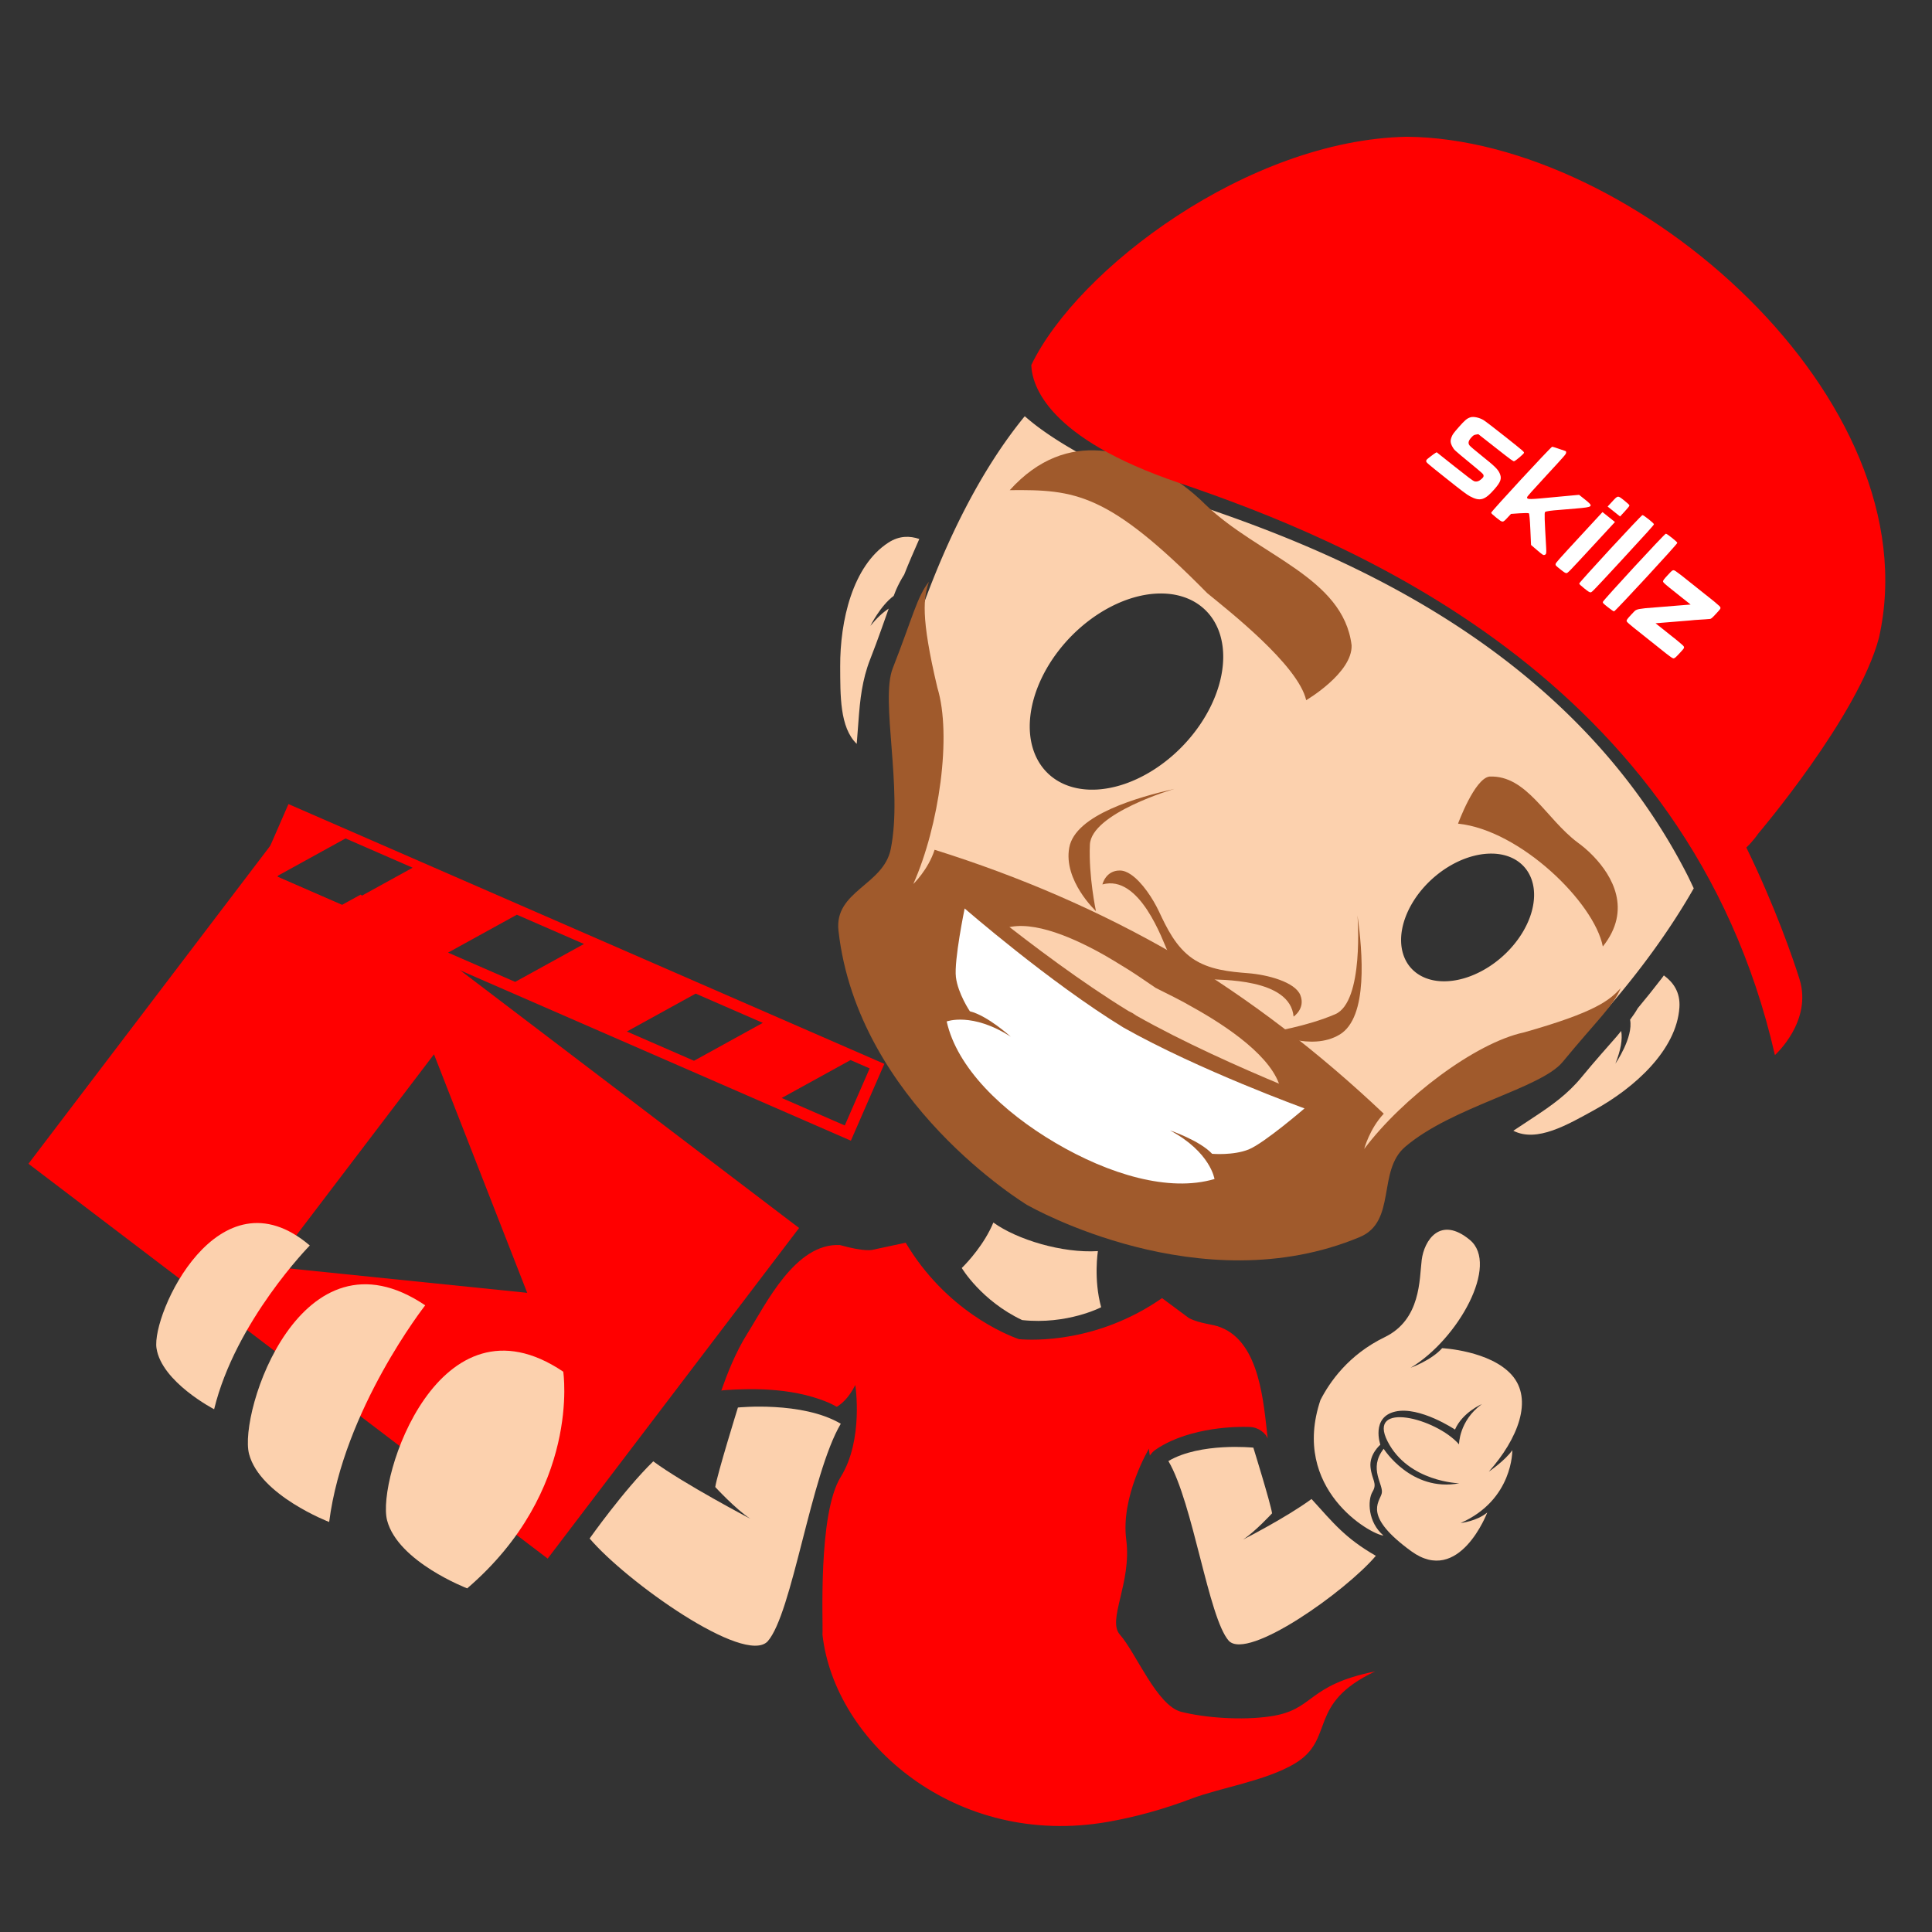 <?xml version="1.0" encoding="UTF-8" standalone="no"?>
<!-- Created with Inkscape (http://www.inkscape.org/) -->

<svg
   xmlns:dc="http://purl.org/dc/elements/1.1/"
   xmlns:cc="http://creativecommons.org/ns#"
   xmlns:rdf="http://www.w3.org/1999/02/22-rdf-syntax-ns#"
   xmlns:svg="http://www.w3.org/2000/svg"
   xmlns="http://www.w3.org/2000/svg"
   xmlns:sodipodi="http://sodipodi.sourceforge.net/DTD/sodipodi-0.dtd"
   xmlns:inkscape="http://www.inkscape.org/namespaces/inkscape"
   width="400"
   height="400"
   viewBox="0 0 105.833 105.833"
   version="1.1"
   id="svg15453"
   inkscape:export-filename="/home/probe/Work/Qtox/Mikeyslice/skillz-strategy-page.png"
   inkscape:export-xdpi="96"
   inkscape:export-ydpi="96"
   sodipodi:docname="videos.svg"
   inkscape:version="0.92.4 (5da689c313, 2019-01-14)">
  <rect x="0" y="0" width="105.833" height="105.833" fill="#333333" stroke="none"/>
  <defs
     id="defs15447" />
  <sodipodi:namedview
     id="base"
     pagecolor="#1e1e1e"
     bordercolor="#666666"
     borderopacity="1.0"
     inkscape:pageopacity="0.0"
     inkscape:pageshadow="2"
     inkscape:zoom="1.979899"
     inkscape:cx="222.42708"
     inkscape:cy="199.09202"
     inkscape:document-units="mm"
     inkscape:current-layer="layer1"
     showgrid="false"
     units="px"
     inkscape:pagecheckerboard="true"
     borderlayer="true"
     inkscape:showpageshadow="false"
     inkscape:window-width="1920"
     inkscape:window-height="1028"
     inkscape:window-x="0"
     inkscape:window-y="0"
     inkscape:window-maximized="1"
     inkscape:snap-global="false" />
  <g
     inkscape:label="Layer 1"
     inkscape:groupmode="layer"
     id="layer1"
     transform="translate(0,-191.167)">
    <g
       id="g7838"
       transform="matrix(1.138,0,0,1.138,-12.475,-37.657)">
      <path
         sodipodi:nodetypes="ccccccccsccccccccssscsssccccccccccccccccccccc"
         inkscape:connector-curvature="0"
         id="path2526"
         d="m 54.556,260.895 -1.569,0.337 c 0,0 -0.338,0.129 -1.596,-0.225 -2.154,-0.104 -3.568,2.856 -4.453,4.26 -0.578,0.918 -0.983,1.973 -1.254,2.745 0.031,-0.006 0.063,-0.011 0.095,-0.014 0,0 0.234,-0.021 0.588,-0.036 h 0.002 c 0.269,-0.01 0.613,-0.022 1.006,-0.015 0.393,0.006 0.836,0.03 1.303,0.088 0.233,0.029 0.472,0.067 0.714,0.116 0.242,0.049 0.486,0.109 0.729,0.182 0.243,0.073 0.486,0.159 0.725,0.261 0.135,0.057 0.264,0.132 0.396,0.199 0.179,-0.108 0.547,-0.365 0.891,-1.048 0,0 0.412,2.634 -0.701,4.424 -1.113,1.791 -0.84,7.072 -0.879,7.591 0.571,5.163 6.394,10.303 13.742,9.012 1.306,-0.229 2.66,-0.599 4.041,-1.123 1.358,-0.515 3.547,-0.848 4.938,-1.674 2.007,-1.192 0.546,-2.87 3.883,-4.444 -3.341,0.671 -2.889,1.846 -5.041,2.163 -1.383,0.204 -3.153,0.07 -4.294,-0.218 -1.173,-0.296 -2.182,-2.85 -2.952,-3.715 -0.63,-0.707 0.578,-2.484 0.305,-4.574 -0.273,-2.091 1.096,-4.382 1.096,-4.382 -0.002,0.121 0.024,0.227 0.041,0.338 0.07,-0.107 0.16,-0.205 0.272,-0.283 0.244,-0.169 0.491,-0.3 0.728,-0.41 0.004,-0.002 0.007,-0.002 0.011,-0.006 0.221,-0.1 0.445,-0.185 0.669,-0.258 0.224,-0.073 0.448,-0.133 0.668,-0.184 0.438,-0.101 0.857,-0.161 1.221,-0.196 0.364,-0.035 0.673,-0.045 0.89,-0.047 0.218,-0.002 0.345,0.006 0.345,0.006 0.102,0.002 0.202,0.021 0.296,0.053 0.094,0.032 0.182,0.077 0.263,0.133 0.08,0.057 0.152,0.125 0.214,0.202 0.039,0.05 0.066,0.11 0.095,0.167 -0.199,-1.719 -0.372,-4.6 -2.25,-5.346 -0.391,-0.171 -0.989,-0.163 -1.546,-0.455 l -1.289,-0.956 c -3.116,2.166 -6.226,2.033 -6.889,1.975 -0.628,-0.222 -3.513,-1.385 -5.454,-4.647 z"
         style="opacity:1;vector-effect:none;fill:#ff0000;fill-opacity:1;stroke:none;stroke-width:0.145;stroke-linecap:butt;stroke-linejoin:miter;stroke-miterlimit:4;stroke-dasharray:none;stroke-dashoffset:0;stroke-opacity:1" />
      <path
         sodipodi:nodetypes="cccccc"
         inkscape:connector-curvature="0"
         id="path2409-3"
         d="m 57.258,262.112 c 0,0 0.936,1.575 2.907,2.507 2.167,0.233 3.803,-0.618 3.803,-0.618 -0.373,-1.355 -0.157,-2.702 -0.157,-2.702 -1.712,0.108 -3.89,-0.551 -5.032,-1.375 -0.425,1.032 -1.237,1.913 -1.522,2.189 z"
         style="opacity:1;vector-effect:none;fill:#fcd1ae;fill-opacity:1;stroke:none;stroke-width:0.331;stroke-linecap:butt;stroke-linejoin:miter;stroke-miterlimit:4;stroke-dasharray:none;stroke-dashoffset:0;stroke-opacity:1" />
      <path
         sodipodi:nodetypes="csccccccccccccccccccccccc"
         inkscape:connector-curvature="0"
         id="path2419-5"
         d="m 74.527,268.462 c 0.435,-0.849 1.341,-2.173 3.09,-3.021 1.749,-0.848 1.665,-2.789 1.781,-3.719 0.117,-0.93 0.886,-2.148 2.318,-0.961 1.432,1.186 -0.559,4.776 -2.847,6.152 0,0 0.989,-0.354 1.513,-0.942 0,0 2.309,0.116 3.352,1.292 1.042,1.177 0.297,3.072 -1.107,4.653 0,0 0.778,-0.527 1.132,-1.034 0,0 0.049,2.387 -2.488,3.506 0,0 0.765,-0.078 1.283,-0.507 0,0 -1.346,3.548 -3.661,1.863 -2.315,-1.685 -1.551,-2.329 -1.424,-2.764 0.127,-0.434 -0.664,-1.187 0.098,-2.166 0,0 1.319,2.097 3.639,1.662 0,0 -2.446,-0.06 -3.45,-2.016 -1.003,-1.956 2.32,-1.132 3.438,0.141 0,0 -0.003,-1.133 1.1,-1.938 0,0 -0.934,0.398 -1.294,1.226 0,0 -1.705,-1.138 -2.879,-0.865 -1.174,0.273 -0.714,1.594 -0.714,1.594 0,0 -0.54,0.456 -0.474,1.08 0.065,0.624 0.344,0.772 0.098,1.183 -0.247,0.41 -0.226,1.471 0.526,2.109 -0.6,-0.039 -4.482,-2.23 -3.03,-6.531 z"
         style="opacity:1;vector-effect:none;fill:#fcd1ae;fill-opacity:1;stroke:none;stroke-width:0.504;stroke-linecap:butt;stroke-linejoin:miter;stroke-miterlimit:4;stroke-dasharray:none;stroke-dashoffset:0;stroke-opacity:1" />
      <path
         sodipodi:nodetypes="cccccccc"
         inkscape:connector-curvature="0"
         id="path2421-3"
         d="m 46.483,268.828 c 0,0 -1.003,3.229 -1.091,3.827 0,0 0.98,1.067 1.692,1.53 0,0 -3.196,-1.677 -4.676,-2.766 -1.417,1.381 -3.063,3.713 -3.063,3.713 1.749,2.064 7.443,6.119 8.567,4.955 1.191,-1.343 2.077,-8.029 3.522,-10.478 -1.861,-1.099 -4.951,-0.781 -4.951,-0.781 z"
         style="opacity:1;vector-effect:none;fill:#fcd1ae;fill-opacity:1;stroke:none;stroke-width:0.587;stroke-linecap:butt;stroke-linejoin:miter;stroke-miterlimit:4;stroke-dasharray:none;stroke-dashoffset:0;stroke-opacity:1" />
      <path
         inkscape:connector-curvature="0"
         id="path2520-5"
         d="m 83.807,255.505 c 1.135,0.582 2.609,-0.289 3.916,-1.008 1.912,-1.053 3.945,-2.875 4.08,-4.929 0.048,-0.728 -0.295,-1.21 -0.749,-1.54 -0.037,0.049 -0.072,0.102 -0.11,0.15 -0.38,0.495 -0.765,0.973 -1.147,1.431 -0.106,0.189 -0.234,0.369 -0.369,0.552 0.166,0.85 -0.707,2.115 -0.707,2.115 0.262,-0.656 0.35,-1.181 0.279,-1.574 -0.078,0.092 -0.141,0.176 -0.227,0.275 -0.439,0.506 -0.99,1.111 -1.689,1.96 -0.167,0.203 -0.341,0.39 -0.521,0.564 -0.18,0.175 -0.367,0.337 -0.56,0.492 -0.386,0.31 -0.798,0.59 -1.234,0.877 -0.303,0.199 -0.634,0.418 -0.962,0.636 z"
         style="opacity:1;vector-effect:none;fill:#fcd1ae;fill-opacity:1;stroke:none;stroke-width:0.422;stroke-linecap:butt;stroke-linejoin:miter;stroke-miterlimit:4;stroke-dasharray:none;stroke-dashoffset:0;stroke-opacity:1" />
      <path
         inkscape:connector-curvature="0"
         id="path2514-6"
         d="m 55.216,227.02 c -0.457,-0.155 -0.962,-0.167 -1.489,0.174 -1.729,1.117 -2.332,3.78 -2.321,5.962 0.007,1.375 -0.028,2.936 0.796,3.727 0.029,-0.374 0.059,-0.755 0.084,-1.101 0.038,-0.521 0.082,-1.017 0.165,-1.505 0.042,-0.244 0.093,-0.487 0.157,-0.729 0.065,-0.242 0.143,-0.485 0.239,-0.73 0.407,-1.039 0.664,-1.81 0.894,-2.445 -0.278,0.18 -0.572,0.45 -0.881,0.83 0,0 0.481,-0.971 1.122,-1.444 0.039,-0.096 0.078,-0.209 0.118,-0.299 0.116,-0.26 0.24,-0.496 0.387,-0.724 0.218,-0.561 0.475,-1.14 0.727,-1.716 z"
         style="opacity:1;vector-effect:none;fill:#fcd1ae;fill-opacity:1;stroke:none;stroke-width:0.422;stroke-linecap:butt;stroke-linejoin:miter;stroke-miterlimit:4;stroke-dasharray:none;stroke-dashoffset:0;stroke-opacity:1" />
      <path
         transform="matrix(0.265,0,0,0.265,0,191.167)"
         id="path2506-2"
         d="m 227.508,112.998 c -8.251,10.063 -14.272,22.904 -18.408,34.229 -3.106,21.88 -2.944,28.597 -3.201,37.49 0.175,8.973 -4.306,25.036 3.828,42.02 12.21,24.049 31.981,32.041 52.914,31.094 18.795,-1.159 18.387,-3.013 26.311,-7.227 7.644,-4.552 8.629,-12.87 44.594,-30.252 5.405,-6.258 10.959,-13.668 15.484,-21.598 -0.416,-0.865 -0.816,-1.747 -1.25,-2.592 -0.802,-1.562 -1.633,-3.089 -2.492,-4.582 -0.86,-1.493 -1.749,-2.952 -2.662,-4.379 -0.913,-1.427 -1.851,-2.82 -2.814,-4.182 -1.926,-2.723 -3.947,-5.317 -6.047,-7.789 -2.099,-2.472 -4.278,-4.822 -6.518,-7.057 -2.239,-2.235 -4.54,-4.354 -6.885,-6.365 -2.345,-2.011 -4.735,-3.914 -7.152,-5.715 -2.418,-1.8 -4.862,-3.498 -7.318,-5.102 -2.456,-1.603 -4.925,-3.112 -7.387,-4.531 -2.462,-1.42 -4.916,-2.75 -7.35,-4 -2.433,-1.25 -4.844,-2.419 -7.215,-3.512 -2.371,-1.093 -4.703,-2.109 -6.979,-3.059 -2.276,-0.949 -4.496,-1.831 -6.643,-2.65 -4.293,-1.639 -8.292,-3.031 -11.865,-4.23 -0.913,-0.314 -2.336,-0.821 -4.105,-1.498 -1.769,-0.677 -3.884,-1.526 -6.178,-2.52 -2.294,-0.994 -4.767,-2.134 -7.254,-3.398 -2.487,-1.264 -4.988,-2.651 -7.336,-4.139 -1.174,-0.744 -2.31,-1.512 -3.387,-2.303 -0.953,-0.7 -1.839,-1.422 -2.686,-2.154 z m 25.318,32.209 a 14.207,20.604 43.882 0 1 1.582,0.152 14.207,20.604 43.882 0 1 1.498,0.332 14.207,20.604 43.882 0 1 1.398,0.502 14.207,20.604 43.882 0 1 1.287,0.672 14.207,20.604 43.882 0 1 1.158,0.834 14.207,20.604 43.882 0 1 0.738,0.682 14.207,20.604 43.882 0 1 0.92,1.088 14.207,20.604 43.882 0 1 0.764,1.225 14.207,20.604 43.882 0 1 0.604,1.346 14.207,20.604 43.882 0 1 0.434,1.457 14.207,20.604 43.882 0 1 0.264,1.551 14.207,20.604 43.882 0 1 0.088,1.631 14.207,20.604 43.882 0 1 -0.088,1.695 14.207,20.604 43.882 0 1 -0.262,1.74 14.207,20.604 43.882 0 1 -0.434,1.77 14.207,20.604 43.882 0 1 -0.602,1.781 14.207,20.604 43.882 0 1 -0.764,1.775 14.207,20.604 43.882 0 1 -0.918,1.75 14.207,20.604 43.882 0 1 -1.062,1.709 14.207,20.604 43.882 0 1 -1.197,1.648 14.207,20.604 43.882 0 1 -1.32,1.576 14.207,20.604 43.882 0 1 -0.998,1.059 14.207,20.604 43.882 0 1 -1.498,1.41 14.207,20.604 43.882 0 1 -1.582,1.293 14.207,20.604 43.882 0 1 -1.648,1.166 14.207,20.604 43.882 0 1 -1.703,1.025 14.207,20.604 43.882 0 1 -1.736,0.875 14.207,20.604 43.882 0 1 -1.754,0.717 14.207,20.604 43.882 0 1 -1.754,0.549 14.207,20.604 43.882 0 1 -1.738,0.377 14.207,20.604 43.882 0 1 -1.701,0.203 14.207,20.604 43.882 0 1 -1.65,0.023 14.207,20.604 43.882 0 1 -1.582,-0.154 14.207,20.604 43.882 0 1 -1.498,-0.33 14.207,20.604 43.882 0 1 -1.4,-0.502 14.207,20.604 43.882 0 1 -1.285,-0.672 14.207,20.604 43.882 0 1 -1.16,-0.832 14.207,20.604 43.882 0 1 -0.738,-0.684 14.207,20.604 43.882 0 1 -0.918,-1.088 14.207,20.604 43.882 0 1 -0.766,-1.225 14.207,20.604 43.882 0 1 -0.602,-1.346 14.207,20.604 43.882 0 1 -0.436,-1.457 14.207,20.604 43.882 0 1 -0.264,-1.551 14.207,20.604 43.882 0 1 -0.088,-1.631 14.207,20.604 43.882 0 1 0.088,-1.695 14.207,20.604 43.882 0 1 0.262,-1.74 14.207,20.604 43.882 0 1 0.434,-1.77 14.207,20.604 43.882 0 1 0.602,-1.781 14.207,20.604 43.882 0 1 0.764,-1.775 14.207,20.604 43.882 0 1 0.918,-1.75 14.207,20.604 43.882 0 1 1.062,-1.709 14.207,20.604 43.882 0 1 1.197,-1.648 14.207,20.604 43.882 0 1 1.318,-1.574 14.207,20.604 43.882 0 1 1.002,-1.062 14.207,20.604 43.882 0 1 1.498,-1.41 14.207,20.604 43.882 0 1 1.58,-1.293 14.207,20.604 43.882 0 1 1.65,-1.166 14.207,20.604 43.882 0 1 1.703,-1.025 14.207,20.604 43.882 0 1 1.736,-0.875 14.207,20.604 43.882 0 1 1.754,-0.717 14.207,20.604 43.882 0 1 1.754,-0.549 14.207,20.604 43.882 0 1 1.738,-0.377 14.207,20.604 43.882 0 1 1.701,-0.201 14.207,20.604 43.882 0 1 1.65,-0.023 z m 59.803,47.242 a 9.507,13.787 48.278 0 1 0.775,0.059 9.507,13.787 48.278 0 1 1.049,0.182 9.507,13.787 48.278 0 1 0.984,0.295 9.507,13.787 48.278 0 1 0.908,0.406 9.507,13.787 48.278 0 1 0.826,0.512 9.507,13.787 48.278 0 1 0.732,0.613 9.507,13.787 48.278 0 1 0.633,0.709 9.507,13.787 48.278 0 1 0.385,0.555 9.507,13.787 48.278 0 1 0.449,0.854 9.507,13.787 48.278 0 1 0.336,0.928 9.507,13.787 48.278 0 1 0.219,0.992 9.507,13.787 48.278 0 1 0.098,1.049 9.507,13.787 48.278 0 1 -0.023,1.092 9.507,13.787 48.278 0 1 -0.143,1.125 9.507,13.787 48.278 0 1 -0.262,1.148 9.507,13.787 48.278 0 1 -0.377,1.158 9.507,13.787 48.278 0 1 -0.492,1.158 9.507,13.787 48.278 0 1 -0.598,1.145 9.507,13.787 48.278 0 1 -0.701,1.121 9.507,13.787 48.278 0 1 -0.795,1.086 9.507,13.787 48.278 0 1 -0.881,1.041 9.507,13.787 48.278 0 1 -0.959,0.984 9.507,13.787 48.278 0 1 -1.029,0.918 9.507,13.787 48.278 0 1 -0.762,0.604 9.507,13.787 48.278 0 1 -1.121,0.783 9.507,13.787 48.278 0 1 -1.16,0.695 9.507,13.787 48.278 0 1 -1.188,0.598 9.507,13.787 48.278 0 1 -1.203,0.498 9.507,13.787 48.278 0 1 -1.207,0.389 9.507,13.787 48.278 0 1 -1.199,0.279 9.507,13.787 48.278 0 1 -1.178,0.164 9.507,13.787 48.278 0 1 -1.148,0.051 9.507,13.787 48.278 0 1 -1.104,-0.066 9.507,13.787 48.278 0 1 -1.047,-0.182 9.507,13.787 48.278 0 1 -0.984,-0.295 9.507,13.787 48.278 0 1 -0.91,-0.406 9.507,13.787 48.278 0 1 -0.824,-0.512 9.507,13.787 48.278 0 1 -0.732,-0.613 9.507,13.787 48.278 0 1 -0.635,-0.707 9.507,13.787 48.278 0 1 -0.385,-0.555 9.507,13.787 48.278 0 1 -0.449,-0.855 9.507,13.787 48.278 0 1 -0.334,-0.928 9.507,13.787 48.278 0 1 -0.219,-0.992 9.507,13.787 48.278 0 1 -0.098,-1.049 9.507,13.787 48.278 0 1 0.021,-1.092 9.507,13.787 48.278 0 1 0.143,-1.125 9.507,13.787 48.278 0 1 0.262,-1.148 9.507,13.787 48.278 0 1 0.379,-1.158 9.507,13.787 48.278 0 1 0.49,-1.156 9.507,13.787 48.278 0 1 0.6,-1.146 9.507,13.787 48.278 0 1 0.699,-1.121 9.507,13.787 48.278 0 1 0.795,-1.086 9.507,13.787 48.278 0 1 0.883,-1.041 9.507,13.787 48.278 0 1 0.959,-0.984 9.507,13.787 48.278 0 1 1.027,-0.916 9.507,13.787 48.278 0 1 1.086,-0.844 9.507,13.787 48.278 0 1 1.133,-0.758 9.507,13.787 48.278 0 1 1.17,-0.668 9.507,13.787 48.278 0 1 1.193,-0.57 9.507,13.787 48.278 0 1 1.207,-0.465 9.507,13.787 48.278 0 1 1.205,-0.357 9.507,13.787 48.278 0 1 1.195,-0.246 9.507,13.787 48.278 0 1 1.17,-0.131 9.507,13.787 48.278 0 1 1.135,-0.016 z"
         style="opacity:1;vector-effect:none;fill:#fcd1ae;fill-opacity:1;stroke:none;stroke-width:1.76;stroke-linecap:butt;stroke-linejoin:miter;stroke-miterlimit:4;stroke-dasharray:none;stroke-dashoffset:0;stroke-opacity:1"
         inkscape:connector-curvature="0" />
      <path
         inkscape:connector-curvature="0"
         id="path2437-9"
         d="m 55.679,229.078 c -0.573,0.717 -0.776,1.696 -1.744,4.167 -0.607,1.549 0.495,5.78 -0.096,8.703 -0.353,1.745 -2.732,2.014 -2.515,3.934 0.931,8.258 9.011,13.154 9.087,13.201 l 0.007,0.003 0.007,0.003 c 1.58e-4,9e-5 0.011,0.006 0.012,0.007 0,0 5.29e-4,2.6e-4 0.001,5.3e-4 0.001,0.001 0.011,0.006 0.011,0.006 l 0.007,0.003 0.007,0.003 c 0.078,0.044 8.288,4.72 15.954,1.514 1.782,-0.745 0.83,-3.184 2.182,-4.341 2.265,-1.939 6.529,-2.806 7.586,-4.09 1.687,-2.048 2.444,-2.701 2.791,-3.551 -0.535,0.587 -1.216,1.159 -4.659,2.132 -2.346,0.502 -5.848,3.159 -7.687,5.61 0,0 0.252,-0.963 0.941,-1.698 -3.103,-2.942 -6.452,-5.521 -10.042,-7.658 -5.29e-4,-2.6e-4 -0.001,-5.3e-4 -0.001,-0.001 -3.615,-2.096 -7.497,-3.767 -11.577,-5.045 -0.307,0.959 -1.026,1.648 -1.026,1.648 1.246,-2.8 1.863,-7.152 1.16,-9.446 -0.826,-3.481 -0.657,-4.355 -0.405,-5.108 z m 8.614,18.075 c 0.223,0.129 0.437,0.258 0.638,0.384 0.542,0.318 1.101,0.713 1.657,1.089 5.3e-4,2.7e-4 0.001,5.3e-4 0.001,0.001 0.599,0.303 1.216,0.599 1.758,0.917 1.657,0.918 3.929,2.432 4.265,3.982 0.537,2.48 -2.139,2.185 -3.986,2.809 -1.844,0.622 -3.624,0.941 -6.199,-0.567 l -0.013,-0.009 c -0.004,-0.002 -0.006,-0.005 -0.01,-0.008 -2.65e-4,-1.9e-4 -2.65e-4,-2.2e-4 -0.001,-5.3e-4 -0.004,-0.002 -0.007,-0.002 -0.013,-0.005 l -0.013,-0.009 c -2.571,-1.516 -3.159,-3.226 -3.512,-5.14 -0.355,-1.917 -1.914,-4.111 0.514,-4.849 1.328,-0.404 3.353,0.501 4.916,1.404 z"
         style="opacity:1;vector-effect:none;fill:#a05a2c;fill-opacity:1;stroke:none;stroke-width:0.301;stroke-linecap:butt;stroke-linejoin:miter;stroke-miterlimit:4;stroke-dasharray:none;stroke-dashoffset:0;stroke-opacity:1"
         sodipodi:nodetypes="ccccccccccccccccccccccccccccccccccccccccccc" />
      <path
         sodipodi:nodetypes="cccccccc"
         inkscape:connector-curvature="0"
         id="path2439-1"
         d="m 67.564,224.189 c -1.937,-1.333 -5.192,-2.625 -7.996,0.481 3.16,-0.032 4.734,0.117 9.511,4.962 0.988,0.813 4.37,3.451 4.758,5.148 0,0 2.231,-1.308 2.186,-2.643 -0.4,-3.28 -4.486,-4.316 -7.027,-6.764 -0.287,-0.292 -0.786,-0.741 -1.432,-1.185 z"
         style="opacity:1;vector-effect:none;fill:#a05a2c;fill-opacity:1;stroke:none;stroke-width:0.188;stroke-linecap:butt;stroke-linejoin:miter;stroke-miterlimit:4;stroke-dasharray:none;stroke-dashoffset:0;stroke-opacity:1" />
      <g
         transform="matrix(0.838,0.493,-0.493,0.838,126.726,-168.909)"
         id="g2447-2">
        <g
           id="g2445-7">
          <path
             inkscape:connector-curvature="0"
             id="path2441-0"
             d="m 151.763,401.821 c 1.88,8.696 7.977,9.78 12.097,9.574 0.074,1e-5 0.158,-0.021 0.233,-0.023 0.075,0.002 0.16,0.024 0.234,0.024 4.119,0.206 10.216,-0.879 12.097,-9.575 0,0 -6.765,1.263 -12.092,1.357 -0.003,5e-5 -0.007,-3.6e-4 -0.011,-3.2e-4 -0.073,-9.5e-4 -0.153,-0.012 -0.226,-0.013 -0.074,9.5e-4 -0.154,0.012 -0.227,0.014 -0.004,-4e-5 -0.009,-2.2e-4 -0.011,-3.2e-4 -5.327,-0.095 -12.092,-1.357 -12.092,-1.357 z"
             style="opacity:1;vector-effect:none;fill:#a05a2c;fill-opacity:1;stroke:none;stroke-width:0.55;stroke-linecap:butt;stroke-linejoin:miter;stroke-miterlimit:4;stroke-dasharray:none;stroke-dashoffset:0;stroke-opacity:1" />
          <path
             sodipodi:nodetypes="cccccscccccccccc"
             inkscape:connector-curvature="0"
             id="path2443-9"
             d="m 154.305,402.914 c 0,0 0.848,2.494 1.351,3.15 0.503,0.655 1.453,1.107 1.453,1.107 0.87,-0.259 2.385,0.059 2.385,0.059 -2.276,-0.093 -3.119,0.957 -3.119,0.957 1.605,1.719 4.629,2.451 7.692,2.451 3.063,-2e-5 6.086,-0.732 7.691,-2.451 0,0 -0.842,-1.05 -3.119,-0.957 0,0 1.515,-0.318 2.385,-0.059 0,0 0.952,-0.453 1.454,-1.108 0.502,-0.656 1.35,-3.149 1.35,-3.149 0,0 -5.457,1.018 -9.755,1.095 -0.003,3e-5 -0.008,-4.2e-4 -0.011,-3.2e-4 -4.8e-4,-3e-5 -9.6e-4,3.5e-4 -9.6e-4,3.8e-4 -4.298,-0.076 -9.755,-1.095 -9.755,-1.095 z"
             style="opacity:1;vector-effect:none;fill:#ffffff;fill-opacity:1;stroke:none;stroke-width:0.444;stroke-linecap:butt;stroke-linejoin:miter;stroke-miterlimit:4;stroke-dasharray:none;stroke-dashoffset:0;stroke-opacity:1" />
        </g>
      </g>
      <path
         style="opacity:1;vector-effect:none;fill:#a05a2c;fill-opacity:1;stroke:none;stroke-width:0.102;stroke-linecap:butt;stroke-linejoin:miter;stroke-miterlimit:4;stroke-dasharray:none;stroke-dashoffset:0;stroke-opacity:1"
         d="m 87.672,242.301 c 0.886,0.923 1.865,2.558 0.444,4.336 -0.41,-2.117 -3.977,-5.606 -6.969,-5.914 0,0 0.794,-2.174 1.514,-2.267 1.797,-0.073 2.711,2.03 4.249,3.179 0.182,0.129 0.467,0.357 0.762,0.665 z"
         id="path2449-3"
         inkscape:connector-curvature="0"
         sodipodi:nodetypes="ccccccc" />
      <g
         style="fill:#d38d5f;fill-opacity:1"
         transform="matrix(1.493,1.032,-1.032,1.493,418.237,-274.226)"
         id="g2453-6">
        <path
           sodipodi:nodetypes="ccccccccccccccccccccccc"
           inkscape:connector-curvature="0"
           id="path2451-0"
           d="m 1.835,342.518 c -0.659,0.72 -1.775,2.058 -1.41,2.869 0.365,0.811 1.541,0.984 1.541,0.984 0,0 -0.689,-0.649 -1.135,-1.359 -0.446,-0.71 1.004,-2.494 1.004,-2.494 z m 5.9,0 c 0,0 1.451,1.784 1.005,2.494 -0.446,0.71 -1.136,1.359 -1.136,1.359 0,0 1.176,-0.173 1.541,-0.984 0.365,-0.811 -0.751,-2.149 -1.41,-2.869 z m -5.558,2.527 c -0.118,0 -0.223,0.025 -0.301,0.078 -0.314,0.213 -0.172,0.568 -0.172,0.568 0.659,-0.791 2.16,0.314 2.464,0.497 0.257,0.154 0.524,0.165 0.618,0.165 0.095,3e-5 0.361,-0.01 0.617,-0.165 0.304,-0.183 1.806,-1.287 2.465,-0.497 0,0 0.141,-0.355 -0.173,-0.568 -0.314,-0.213 -1.034,0.051 -1.47,0.305 -0.417,0.242 -0.901,0.518 -1.439,0.52 -0.539,0 -1.023,-0.277 -1.44,-0.52 -0.327,-0.19 -0.813,-0.387 -1.169,-0.383 z"
           style="opacity:1;vector-effect:none;fill:#a05a2c;fill-opacity:1;stroke:none;stroke-width:0.502;stroke-linecap:butt;stroke-linejoin:miter;stroke-miterlimit:4;stroke-dasharray:none;stroke-dashoffset:0;stroke-opacity:1" />
      </g>
      <g
         style="fill:#37c736;fill-opacity:1"
         transform="matrix(0.934,0.376,-0.376,0.934,-32.934,-285.601)"
         id="g2461-6">
        <path
           style="opacity:1;vector-effect:none;fill:#ff0000;fill-opacity:1;stroke:none;stroke-width:1.214;stroke-linecap:butt;stroke-linejoin:miter;stroke-miterlimit:4;stroke-dasharray:none;stroke-dashoffset:0;stroke-opacity:1"
           d="m 1121.9,2807.316 c -59.682,1.423 -123.67,50.172 -140.957,86.445 0.28,7.696 6.198,27.507 55.607,44.09 62.793,21.074 192.105,71.972 225.246,214.607 0,0 14.193,-12.729 9.135,-28.662 -2.41,-7.592 -9.191,-27.097 -20.178,-49.426 2.518,-2.353 4.449,-5.24 4.449,-5.24 0,0 37.511,-44.367 45.182,-73.898 19.814,-89.708 -92.521,-187.575 -178.484,-187.916 z"
           transform="matrix(0.118,-0.047,0.047,0.118,21.453,134.535)"
           id="path2459"
           inkscape:connector-curvature="0"
           sodipodi:nodetypes="ccccccccc" />
      </g>
      <g
         transform="matrix(0.167,0.133,-0.157,0.17,184.576,171.84)"
         id="g2479-2">
        <path
           inkscape:connector-curvature="0"
           id="path2465-6"
           d="m -176.614,437.903 c -0.069,0.005 -0.156,0.035 -0.287,0.086 -0.206,0.08 -0.855,0.302 -1.441,0.494 -0.587,0.191 -1.13,0.397 -1.207,0.458 -0.2,0.157 -0.206,18.493 -0.006,18.693 0.091,0.091 0.614,0.135 1.62,0.135 1.873,0 1.835,0.029 1.844,-1.439 l 0.007,-1.086 1.329,-1.207 c 0.754,-0.685 1.425,-1.207 1.552,-1.207 0.14,0 1.157,0.914 2.718,2.441 l 2.494,2.441 1.643,0.056 c 1.874,0.064 2.002,0.05 2.156,-0.239 0.157,-0.293 0.036,-0.475 -0.923,-1.391 -4.636,-4.427 -5.595,-5.39 -5.595,-5.618 0,-0.225 0.732,-1.009 2.154,-2.308 0.228,-0.208 1.326,-1.237 2.44,-2.286 2.689,-2.533 2.689,-2.638 0.007,-2.638 h -1.587 l -0.974,0.924 c -0.536,0.508 -1.529,1.459 -2.209,2.113 -4.551,4.383 -4.703,4.506 -5.085,4.124 -0.101,-0.101 -0.135,-1.611 -0.135,-6.105 0,-5.713 -0.009,-5.982 -0.215,-6.236 -0.124,-0.153 -0.188,-0.214 -0.303,-0.206 z"
           style="fill:#ffffff;stroke-width:0.112" />
        <path
           inkscape:connector-curvature="0"
           id="path2467-1"
           d="m -152.412,438.237 c -1.038,0 -1.57,0.043 -1.661,0.135 -0.195,0.195 -0.195,19.179 0,19.374 0.091,0.091 0.608,0.135 1.591,0.135 1.197,0 1.493,-0.033 1.661,-0.186 0.196,-0.177 0.205,-0.625 0.205,-9.687 0,-7.24 -0.032,-9.533 -0.135,-9.636 -0.092,-0.092 -0.624,-0.135 -1.661,-0.135 z"
           style="fill:#ffffff;stroke-width:0.112" />
        <path
           inkscape:connector-curvature="0"
           id="path2469-8"
           d="m -145.677,438.237 c -1.038,0 -1.57,0.043 -1.661,0.135 -0.199,0.199 -0.194,18.967 0.005,19.286 0.128,0.205 0.264,0.223 1.661,0.223 1.034,0 1.565,-0.043 1.657,-0.135 0.195,-0.195 0.195,-19.179 0,-19.374 -0.092,-0.092 -0.624,-0.135 -1.661,-0.135 z"
           style="fill:#ffffff;stroke-width:0.112" />
        <path
           inkscape:connector-curvature="0"
           id="path2471-7"
           d="m -159.3,438.349 c -1.928,0 -1.867,-0.058 -1.867,1.757 v 1.386 h 1.796 1.796 v -1.437 c 0,-0.968 -0.044,-1.481 -0.135,-1.571 -0.091,-0.091 -0.608,-0.135 -1.591,-0.135 z"
           style="fill:#ffffff;stroke-width:0.112" />
        <path
           inkscape:connector-curvature="0"
           id="path2473-9"
           d="m -161.167,443.063 v 7.159 c 0,6.298 0.021,7.189 0.175,7.408 0.165,0.235 0.255,0.249 1.591,0.249 1.16,0 1.453,-0.034 1.621,-0.186 0.195,-0.176 0.205,-0.554 0.205,-7.408 v -7.223 h -1.796 z"
           style="fill:#ffffff;stroke-width:0.112" />
        <path
           inkscape:connector-curvature="0"
           id="path2475-2"
           d="m -138.337,443.139 c -1.556,0.021 -1.951,0.065 -2.08,0.156 -0.235,0.165 -0.249,0.255 -0.249,1.591 0,1.16 0.034,1.453 0.186,1.621 0.111,0.123 0.309,0.172 2.143,0.192 h 5.988 c -0.055,0.049 -0.116,0.102 -0.167,0.148 l -6.797,6.337 c -0.498,0.573 -1.34,1.178 -1.34,1.918 -0.01,0.217 -0.013,0.512 -0.013,0.952 0,1.16 0.034,1.453 0.186,1.621 0.111,0.123 0.309,0.172 2.143,0.192 h 9.293 c 1.835,-0.02 2.032,-0.07 2.143,-0.192 0.152,-0.168 0.186,-0.461 0.186,-1.621 0,-1.336 -0.014,-1.426 -0.249,-1.591 -0.129,-0.09 -0.523,-0.134 -2.08,-0.156 h -6.255 l 5.21,-4.857 c 1.014,-1.024 2.169,-1.953 3.188,-2.944 0.152,-0.168 0.186,-0.461 0.186,-1.621 0,-1.336 -0.014,-1.426 -0.249,-1.591 -0.129,-0.09 -0.523,-0.134 -2.08,-0.156 z"
           style="fill:#ffffff;fill-opacity:1;stroke-width:0.112" />
        <path
           inkscape:connector-curvature="0"
           id="path2477-0"
           d="m -188.812,443.403 c -2.977,0.002 -5.791,0.052 -6.254,0.112 -1.064,0.137 -2.194,0.677 -2.554,1.221 -0.427,0.644 -0.502,1.168 -0.451,3.15 0.041,1.602 0.082,1.943 0.303,2.492 0.331,0.823 0.706,1.169 1.652,1.527 0.766,0.29 0.79,0.291 5.051,0.355 4.075,0.061 4.294,0.075 4.53,0.289 0.211,0.191 0.24,0.312 0.198,0.818 -0.059,0.71 -0.349,1.149 -0.882,1.336 -0.274,0.096 -1.843,0.136 -5.52,0.14 l -5.138,0.006 -0.1,0.253 c -0.055,0.139 -0.186,0.723 -0.29,1.297 -0.18,0.992 -0.179,1.056 0.008,1.263 0.191,0.211 0.396,0.218 5.933,0.218 4.676,-2.9e-4 5.922,-0.033 6.746,-0.175 2.491,-0.43 3.067,-1.296 2.952,-4.434 -0.073,-1.978 -0.415,-2.658 -1.608,-3.194 -0.909,-0.408 -1.946,-0.503 -5.519,-0.504 -2.002,-3.7e-4 -3.517,-0.048 -3.773,-0.119 -0.6,-0.167 -0.863,-0.634 -0.864,-1.534 -3.7e-4,-0.615 0.039,-0.744 0.327,-1.066 l 0.327,-0.367 5.003,-0.032 c 4.586,-0.03 5.011,-0.049 5.105,-0.225 0.197,-0.37 0.461,-2.397 0.342,-2.62 -0.107,-0.201 -0.351,-0.21 -5.524,-0.207 z"
           style="fill:#ffffff;stroke-width:0.112" />
      </g>
      <g
         transform="matrix(0.467,0.354,-0.354,0.467,80.382,115.577)"
         id="g6332">
        <path
           inkscape:connector-curvature="0"
           transform="matrix(0.282,0.2,-0.2,0.282,98.581,154.702)"
           id="rect5805"
           d="m 143.4,160.225 -106.855,75.541 1.008,5.051 -11.316,12.957 -0.217,-0.189 -1.814,-9.096 -7.359,5.203 56.965,80.578 126.555,-89.465 z m -4.723,66.24 -24.105,55.871 -18.305,-25.891 -18.303,-25.891 z"
           style="opacity:1;vector-effect:none;fill:#ff0000;fill-opacity:1;fill-rule:evenodd;stroke:none;stroke-width:0.837;stroke-linecap:butt;stroke-linejoin:miter;stroke-miterlimit:4;stroke-dasharray:none;stroke-dashoffset:0;stroke-opacity:1" />
        <g
           id="g5812"
           transform="rotate(-13.613,33.166,1156.388)">
          <path
             inkscape:connector-curvature="0"
             transform="matrix(0.227,0.26,-0.26,0.227,332.504,198.239)"
             id="rect5758"
             d="M 112.299,129.555 10.535,246.088 25.555,259.203 127.318,142.672 Z m -0.029,3.662 11.156,9.744 -10.766,12.328 -3.656,-18.334 z m -18.01,20.973 3.658,18.332 -11.463,13.127 -3.656,-18.334 z m -30.75,34.904 3.658,18.332 -11.463,13.125 -3.656,-18.332 z m -29.613,33.391 3.656,18.332 -11.316,12.957 -0.217,-0.189 -3.586,-17.975 z"
             style="opacity:1;vector-effect:none;fill:#ff0000;fill-opacity:1;fill-rule:evenodd;stroke:none;stroke-width:0.4;stroke-linecap:butt;stroke-linejoin:miter;stroke-miterlimit:4;stroke-dasharray:none;stroke-dashoffset:0;stroke-opacity:1" />
        </g>
      </g>
      <g
         transform="matrix(-0.325,0.31,0.31,0.325,-170.993,-224.714)"
         id="g5311">
        <path
           style="opacity:1;vector-effect:none;fill:#fcd1ae;fill-opacity:1;stroke:none;stroke-width:2.516;stroke-linecap:butt;stroke-linejoin:miter;stroke-miterlimit:4;stroke-dasharray:none;stroke-dashoffset:0;stroke-opacity:1"
           d="m 429.287,1085.118 c 0,0 11.338,0.365 19.534,5.622 0,0 2.067,-6.004 -0.052,-9.005 -2.119,-3 -18.147,-9.411 -19.481,3.383 z"
           id="path5305"
           inkscape:connector-curvature="0" />
        <path
           inkscape:connector-curvature="0"
           id="path5307"
           d="m 424.763,1098.295 c 0,0 14.03,2.03 23.477,9.698 0,0 3.402,-7.169 1.187,-11.19 -2.214,-4.02 -21.228,-14.211 -24.664,1.492 z"
           style="opacity:1;vector-effect:none;fill:#fcd1ae;fill-opacity:1;stroke:none;stroke-width:3.144;stroke-linecap:butt;stroke-linejoin:miter;stroke-miterlimit:4;stroke-dasharray:none;stroke-dashoffset:0;stroke-opacity:1" />
        <path
           style="opacity:1;vector-effect:none;fill:#fcd1ae;fill-opacity:1;stroke:none;stroke-width:3.144;stroke-linecap:butt;stroke-linejoin:miter;stroke-miterlimit:4;stroke-dasharray:none;stroke-dashoffset:0;stroke-opacity:1"
           d="m 418.968,1113.654 c 0,0 7.371,10.542 23.477,9.698 0,0 3.402,-7.169 1.187,-11.19 -2.214,-4.02 -21.228,-14.211 -24.664,1.492 z"
           id="path5309"
           inkscape:connector-curvature="0"
           sodipodi:nodetypes="ccccc" />
      </g>
      <path
         style="opacity:1;vector-effect:none;fill:#fcd1ae;fill-opacity:1;stroke:none;stroke-width:0.485;stroke-linecap:butt;stroke-linejoin:miter;stroke-miterlimit:4;stroke-dasharray:none;stroke-dashoffset:0;stroke-opacity:1"
         d="m 71.294,270.76 c 0,0 0.828,2.667 0.901,3.161 0,0 -0.81,0.881 -1.398,1.264 0,0 2.074,-1.053 3.297,-1.953 1.073,1.18 1.61,1.876 3.096,2.735 -1.445,1.705 -6.148,5.055 -7.077,4.092 -0.984,-1.109 -1.716,-6.632 -2.909,-8.654 1.537,-0.908 4.09,-0.645 4.09,-0.645 z"
         id="path6406"
         inkscape:connector-curvature="0"
         sodipodi:nodetypes="cccccccc" />
    </g>
  </g>
</svg>
